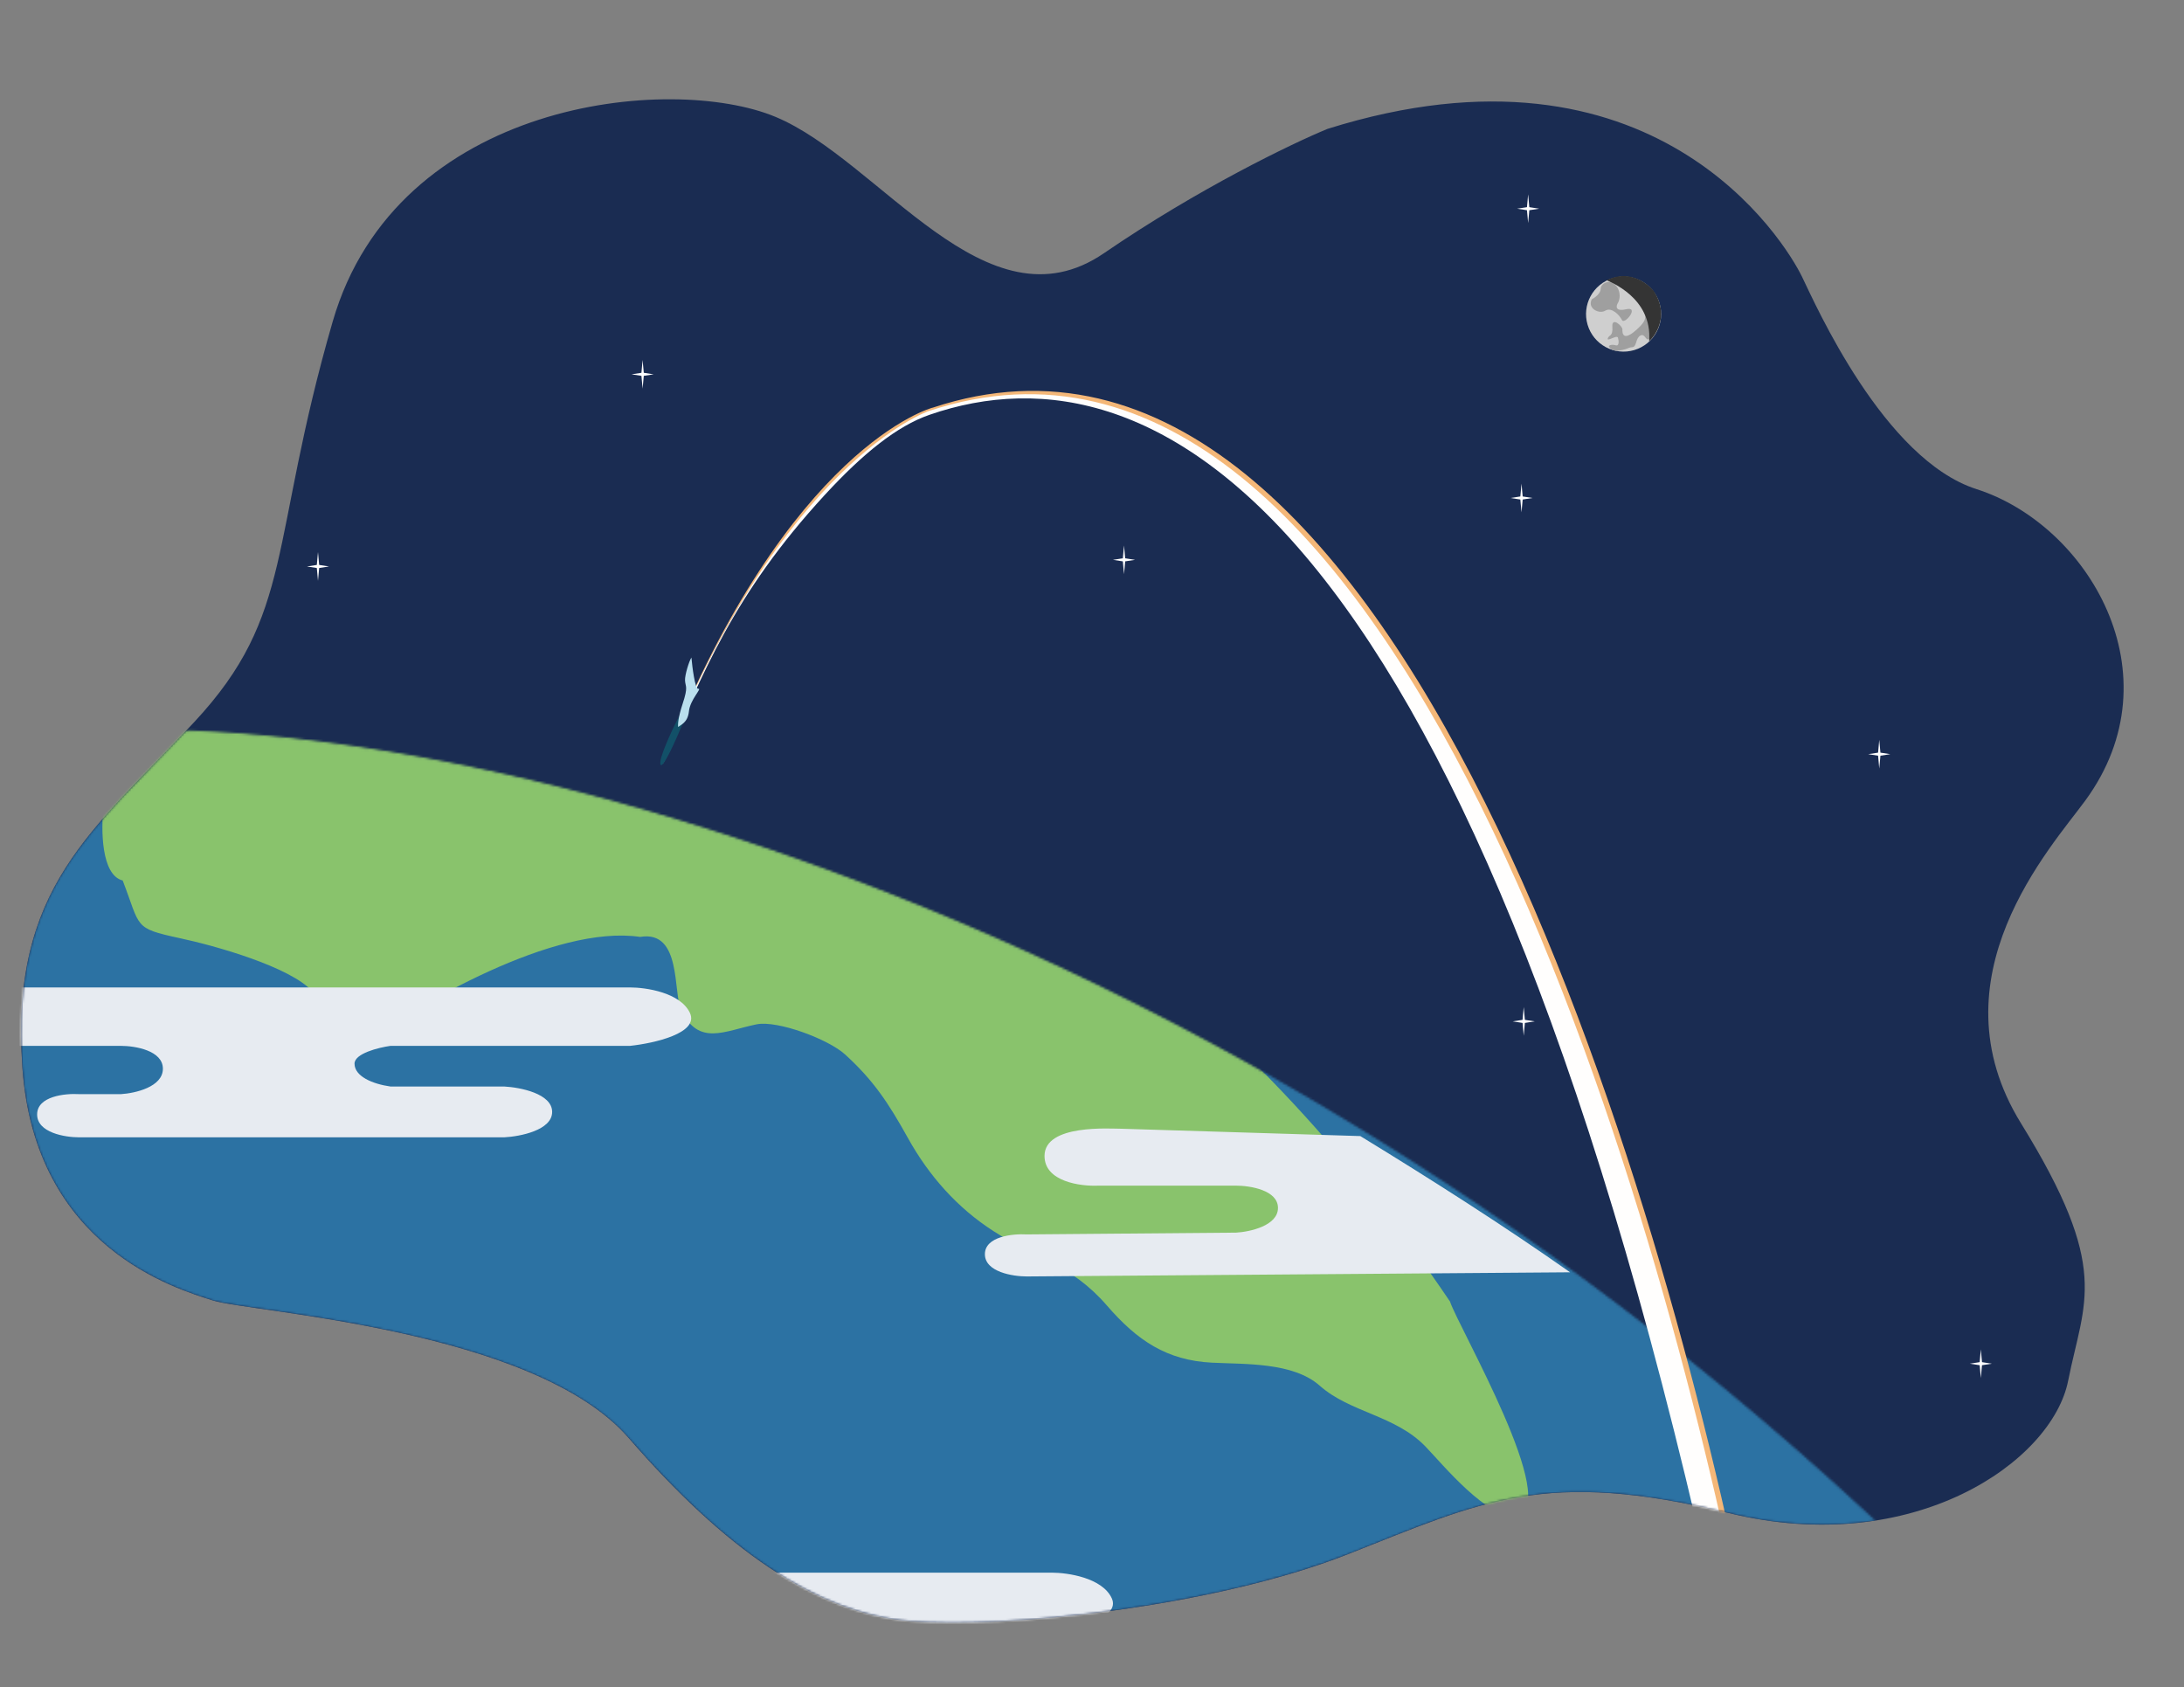 <svg width="989" height="764" viewBox="0 0 989 764" fill="none" xmlns="http://www.w3.org/2000/svg">
<rect x="0" y="0" width="989" height="764" fill="#808080" stroke="none"/>
<path d="M816.04 125.343C822.187 138.032 853.091 208.041 895.052 221.49C945.456 237.646 986.099 305.311 944.36 362.428C928.911 383.569 874.443 442.664 915.209 508.687C955.975 574.71 943.818 588.678 936.531 625.263C929.245 661.847 866.619 705.578 783.069 685.179C699.518 664.78 671.016 679.89 610.285 703.811C549.554 727.732 454.99 737.619 412.039 734.061C369.087 730.503 327.572 700.607 284.683 651.13C241.793 601.654 113.169 594.243 96.367 588.857C79.565 583.472 15.856 564.966 10.13 483.376C4.403 401.787 42.025 376.201 87.848 327.085C133.672 277.968 121.575 246.017 150.659 145.597C179.743 45.177 303.725 33.234 351.091 52.882C398.456 72.53 446.676 151.15 499.953 114.632C542.575 85.418 585.155 64.951 601.116 58.37C748.958 11.964 808.358 109.481 816.04 125.343Z" fill="#1A2C52"/>
<mask id="mask0" mask-type="alpha" maskUnits="userSpaceOnUse" x="9" y="44" width="953" height="691">
<path d="M816.04 125.343C822.187 138.032 853.091 208.041 895.052 221.49C945.456 237.646 986.099 305.311 944.36 362.428C928.911 383.569 874.443 442.664 915.209 508.687C955.975 574.71 943.818 588.678 936.531 625.263C929.245 661.847 866.619 705.578 783.069 685.179C699.518 664.78 671.016 679.89 610.285 703.811C549.554 727.732 454.99 737.619 412.039 734.061C369.087 730.503 327.572 700.607 284.683 651.13C241.793 601.654 113.169 594.243 96.367 588.857C79.565 583.472 15.856 564.966 10.13 483.376C4.403 401.787 42.025 376.201 87.848 327.085C133.672 277.968 121.575 246.017 150.659 145.597C179.743 45.177 303.725 33.234 351.091 52.882C398.456 72.53 446.676 151.15 499.953 114.632C542.575 85.418 585.155 64.951 601.116 58.37C748.958 11.964 808.358 109.481 816.04 125.343Z" fill="#1A2C52"/>
</mask>
<g mask="url(#mask0)">
<mask id="mask1" mask-type="alpha" maskUnits="userSpaceOnUse" x="3" y="330" width="857" height="423">
<path d="M859 698.5C532.204 388.062 150.836 308.586 4 336V573.5C237.5 874 868 707.049 859 698.5Z" fill="#C4C4C4" stroke="black"/>
</mask>
<g mask="url(#mask1)">
<path d="M816.04 125.343C822.187 138.032 853.091 208.041 895.052 221.49C945.456 237.646 986.099 305.311 944.36 362.428C928.911 383.569 874.443 442.664 915.209 508.687C955.975 574.71 943.818 588.678 936.531 625.263C929.245 661.847 866.619 705.578 783.069 685.179C699.518 664.78 671.016 679.89 610.285 703.811C549.554 727.732 454.99 737.619 412.039 734.061C369.087 730.503 327.572 700.607 284.683 651.13C241.793 601.654 113.169 594.243 96.367 588.857C79.565 583.472 15.856 564.966 10.13 483.376C4.403 401.787 42.025 376.201 87.848 327.085C133.672 277.968 121.575 246.017 150.659 145.597C179.743 45.177 303.725 33.234 351.091 52.882C398.456 72.53 446.676 151.15 499.953 114.632C542.575 85.418 585.155 64.951 601.116 58.37C748.958 11.964 808.358 109.481 816.04 125.343Z" fill="#2C72A3"/>
<path d="M81.27 424.786C60.271 420.243 63.765 419.991 55.56 398.699C45.768 396.287 45.704 375.418 46.896 365.285C45.59 346.215 68.597 338.924 80.742 329.554C191.933 296.6 462.775 302.425 656.613 589.352C660.383 600.826 707.755 682.31 686.594 686.144C673.973 688.43 653.372 663.149 645.468 654.97C631.804 640.831 611.464 639.708 597.617 627.458C585.55 616.783 563.818 617.801 548.812 617.04C528.375 616.003 515.004 607.063 501.266 591.179C485.069 572.452 468.945 569.75 449.828 557.441C433.491 546.921 420.677 532.471 411.14 515.307C402.144 499.117 395.452 489.145 382.691 477.475C375.174 470.601 352.099 461.916 342.576 463.847C328.01 466.8 316.449 473.897 308.487 457.446C304.662 449.541 308.85 421.057 289.893 424.248C250.94 418.514 189.126 454.783 163.088 473.635C145.807 488.581 156.431 448.996 141.654 449.112C131.694 437.805 97.248 428.183 81.27 424.786Z" fill="#89C36C"/>
</g>
<circle cx="735.222" cy="142.222" r="17" transform="rotate(-16.614 735.222 142.222)" fill="#CFCFCF"/>
<path d="M724.857 130.832C724.816 132.937 722.149 134.837 720.821 135.524C718.704 139.642 724.122 142.384 726.955 140.667C729.788 138.95 733.405 142.665 734.506 144.952C735.606 147.238 742.646 138.6 736.383 140.033C731.373 141.179 731.787 138.644 732.621 137.233C733.19 136.337 734.036 133.847 732.869 131.057C731.702 128.267 729.203 127.647 728.1 127.686C727.036 127.858 724.898 128.728 724.857 130.832Z" fill="#9F9F9F"/>
<path d="M742.989 136.775C741.502 131.792 743.747 131.156 745.056 131.462C746.157 131.655 745.056 131.462 746.157 131.655C747.259 131.848 746.443 132.613 747.401 132.327C748.168 132.098 749.344 135.922 750.075 137.791C749.403 139.035 746.857 144.491 748.673 147.08C750.489 149.668 748.522 151.82 746.891 153.351C745.261 154.881 745.075 150.762 742.823 151.956C740.57 153.15 741.235 157.125 739.175 157.218C737.115 157.311 736.922 158.413 731.845 158.884C729.643 158.497 729.499 158.018 728.734 157.203C727.969 156.388 729.886 155.816 731.609 156.345C733.333 156.875 733.097 154.336 732.668 152.899C732.239 151.461 727.541 154.95 728.07 153.227C728.599 151.504 730.465 152.512 730.137 147.914C729.809 143.316 734.735 147.586 734.685 149.166C734.635 150.746 734.82 154.865 741.007 149.367C747.193 143.869 744.847 143.003 742.989 136.775Z" fill="#9F9F9F"/>
<g style="mix-blend-mode:overlay">
<path d="M749.121 132.136C755.684 142.473 750.3 151.362 746.787 154.515C748.364 134.571 728.494 127.472 727.551 126.87C740.264 120.656 749.153 131.827 749.121 132.136Z" fill="#343434"/>
</g>
<path d="M291 163L291.53 168.811L296 169.5L291.53 170.189L291 176L290.47 170.189L286 169.5L290.47 168.811L291 163Z" fill="white"/>
<path d="M851 335L851.53 340.811L856 341.5L851.53 342.189L851 348L850.47 342.189L846 341.5L850.47 340.811L851 335Z" fill="white"/>
<path d="M692 88L692.53 93.811L697 94.5L692.53 95.189L692 101L691.47 95.189L687 94.5L691.47 93.811L692 88Z" fill="white"/>
<path d="M144 250L144.53 255.811L149 256.5L144.53 257.189L144 263L143.47 257.189L139 256.5L143.47 255.811L144 250Z" fill="white"/>
<path d="M690 456L690.53 461.811L695 462.5L690.53 463.189L690 469L689.47 463.189L685 462.5L689.47 461.811L690 456Z" fill="white"/>
<path d="M689 219L689.53 224.811L694 225.5L689.53 226.189L689 232L688.47 226.189L684 225.5L688.47 224.811L689 219Z" fill="white"/>
<path d="M509 247L509.53 252.811L514 253.5L509.53 254.189L509 260L508.47 254.189L504 253.5L508.47 252.811L509 247Z" fill="white"/>
<path d="M897 611L897.53 616.811L902 617.5L897.53 618.189L897 624L896.47 618.189L892 617.5L896.47 616.811L897 611Z" fill="white"/>
<path d="M285.29 447.127H3.254C-2.169 447.127 -32 444.827 -32 459.782C-32 471.746 -15.729 473.97 -7.593 473.586H54.78C61.108 473.586 73.763 475.657 73.763 483.94C73.763 492.222 61.108 495.06 54.78 495.443H35.797C29.469 495.06 16.814 496.364 16.814 504.647C16.814 512.929 29.469 515 35.797 515H228.341C235.572 514.617 250.036 511.779 250.036 503.496C250.036 495.213 235.572 492.376 228.341 491.992H176.815C168.679 490.842 160.544 487.391 160.544 481.639C160.544 477.037 171.391 474.353 176.815 473.586H285.29C296.138 472.436 316.748 467.834 312.409 458.631C308.07 449.428 292.522 447.127 285.29 447.127Z" fill="#E7EBF1"/>
<path d="M446 567.921C446 575.984 458.65 578 464.974 578L711 576.117C681 555 648 534 616 514.435L508.237 511.124C502.815 511.124 472.998 508.884 472.998 523.442C472.998 535.089 489.262 537.254 497.394 536.881H559.738C566.063 536.881 578.713 538.896 578.713 546.959C578.713 555.022 566.063 557.784 559.738 558.158L464.974 558.963C458.65 558.589 446 559.858 446 567.921Z" fill="#E7EBF1"/>
<path d="M476.29 712.127H194.254C188.831 712.127 159 709.827 159 724.782C159 736.746 175.271 738.97 183.407 738.586H245.78C252.108 738.586 264.763 740.657 264.763 748.94C264.763 757.222 252.108 760.06 245.78 760.443H226.797C220.469 760.06 207.814 761.364 207.814 769.647C207.814 777.929 220.469 780 226.797 780H419.341C426.572 779.617 441.036 776.779 441.036 768.496C441.036 760.213 426.572 757.376 419.341 756.992H367.815C359.679 755.842 351.544 752.391 351.544 746.639C351.544 742.037 362.391 739.353 367.815 738.586H476.29C487.138 737.436 507.748 732.834 503.409 723.631C499.07 714.428 483.522 712.127 476.29 712.127Z" fill="#E7EBF1"/>
<path d="M781.367 736.61C670.79 228.448 525.808 150.95 423.118 186.557C408.449 191.643 393.061 201.436 375.727 220.262C334.109 265.46 319.31 301.885 301.256 342.736C357.109 202.104 421.989 184.541 422.553 184.541C633.328 114.806 754.851 546.775 792.087 736.61H781.367Z" fill="#F4B778"/>
<path d="M779.111 737.901C668.533 229.739 523.551 152.241 420.861 187.848C406.193 192.935 390.805 205.311 373.471 224.136C331.853 269.334 318.182 305.321 300.128 346.172C353.161 209.93 420.297 186.04 420.861 186.04C631.636 116.305 752.595 548.067 789.83 737.901H779.111Z" fill="#FFFEFD"/>
<path d="M809.76 748.138L792.975 745.774L796.036 769.748L787.045 747.455L772.455 773.394L781.467 744.957L760.493 746.815L779.198 736.807L772.455 730.052L782.874 732.07L782.423 724.792L786.598 730.365L798.915 699.731L793.452 731.443L811 727.07L795.188 739.204L809.76 748.138Z" fill="#F4B778"/>
<path d="M798.923 699.609L789.668 734.071L810.137 748.227L786.444 739.538L772.411 774L781.666 739.538L765.005 727.778L784.477 731.648L798.923 699.609Z" fill="#FFFEFD"/>
<path d="M774.5 698.721L787.14 731.745L810.721 727.182L789.509 739.823L796.034 769.748L784.194 741.865L760.613 746.427L781.825 733.786L774.5 698.721Z" fill="#FFFEFD"/>
<path d="M299.089 346.172C298.187 343.589 304.355 330.46 307.552 324.219L309.244 327.447C306.235 334.765 299.992 348.755 299.089 346.172Z" fill="#125068"/>
<path d="M309.117 318.714C306.996 325.128 306.907 328.386 307.127 329.213C308.151 328.154 311.431 327.398 311.975 322.088C312.518 316.777 318.087 311.543 316.221 311.891C314.729 312.169 313.454 301.779 313.105 297.745C312.021 299.394 310.085 305.685 310.205 308.094C310.354 311.104 311.768 310.696 309.117 318.714Z" fill="#BADFEE"/>
</g>
</svg>
